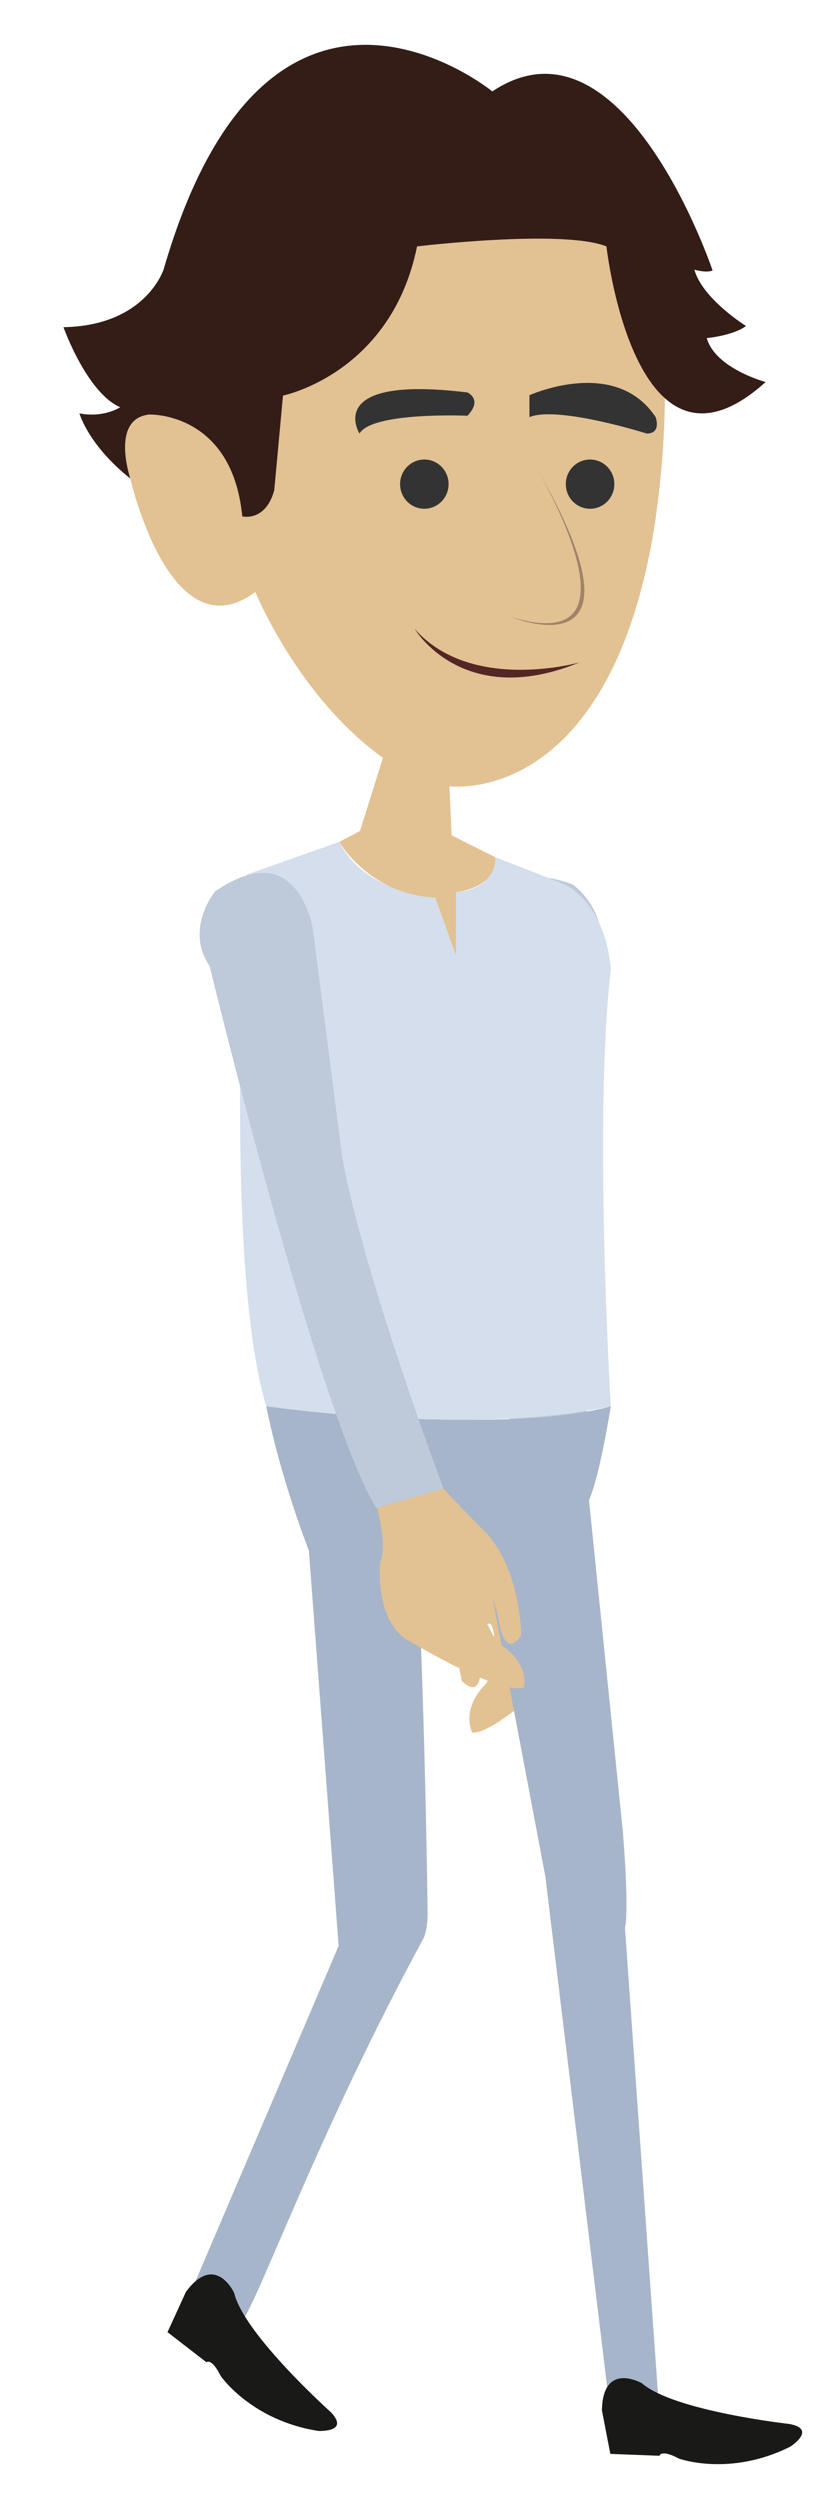<?xml version="1.0" encoding="utf-8"?>
<!-- Generator: Adobe Illustrator 16.0.0, SVG Export Plug-In . SVG Version: 6.00 Build 0)  -->
<!DOCTYPE svg PUBLIC "-//W3C//DTD SVG 1.1//EN" "http://www.w3.org/Graphics/SVG/1.1/DTD/svg11.dtd">
<svg version="1.1" id="Layer_1" xmlns="http://www.w3.org/2000/svg" xmlns:xlink="http://www.w3.org/1999/xlink" x="0px" y="0px"
	 width="93.549px" height="286.29px" viewBox="0 0 93.549 286.29" enable-background="new 0 0 93.549 286.29" xml:space="preserve">
<g>
	<g>
		<path fill="#E2C193" d="M57.651,173.513c0,0,2.775-8.281,7.698-1.403c0,0-0.388,6.416,1.163,8.259c0,0,2.195,5.713-0.475,9.118
			c0,0-8.746,9.027-11.881,8.938c0,0-1.479-2.581,1.654-5.712c0,0,1.566-4.886,0.462-6.726c0,0-1.658-0.922-1.198,4.882
			c0,0,0.276,3.867-2.119,1.655c0,0-1.927-7.556,1.201-12.713C54.158,179.812,57.05,174.875,57.651,173.513z"/>
		<path fill="#BEC9D9" d="M55.917,108.405c0,0-1.25-11.118,9.75-7.118c0,0,4.5,3.25,2.75,8.125c0,0,0.75,52.875-3,64.875
			l-8.021-0.244c0,0,2.771-25.727,1.771-39.615L55.917,108.405z"/>
	</g>
	<path fill="#A6B5CA" d="M30.524,161.037c0,0,27,3.5,39.5,0c0,0-1.25,8-2.5,10.75l3.875,37.875c0,0,0.75,8.854,0.25,11.125
		l3.875,54.625c0,0-2.125,1-5.625,0.375l-7.375-60.875l-7.125-37.625c0,0-3.424,1.125-7.587,0c0,0,0.948,19.811,1.212,42.041
		c0.007,0.611-0.165,2.085-0.458,2.625c-12.125,22.334-18.64,40.834-20.92,44.085c0,0-2.908-5.112-5.241-4.778l16.417-38.415
		l-3.413-45.283C35.408,177.562,32.208,169.482,30.524,161.037z"/>
	<path fill="#D4DEEC" d="M38.899,96.412l-10.625,3.75c0,0-2.75,44.375,2.25,60.875c0,0,23.5,3.5,39.5,0c0,0-2-33,0-50
		c0,0-0.25-7-5.25-9.75l-8-3.125c0,0,0.131,3.669-4.5,4v7.25l-2.375-6.625C49.899,102.787,41.774,102.287,38.899,96.412z"/>
	<g>
		<path fill="#E2C193" d="M55.417,175.241c4.317,4.213,4.338,12.011,4.338,12.011c-1.768,2.739-2.465-1.073-2.465-1.073
			c-1.004-5.735-2.379-4.429-2.379-4.429c-0.609,2.058,2.127,6.396,2.127,6.396c3.814,2.25,3.027,5.118,3.027,5.118
			c-3.014,0.87-13.735-5.688-13.735-5.688c-3.436-2.632-2.736-8.711-2.736-8.711c1.042-2.171-0.936-8.287-0.936-8.287
			c3.049-7.889,7.805-0.562,7.805-0.562C51.384,171.184,55.417,175.241,55.417,175.241z"/>
		<path fill="#BEC9D9" d="M35.885,106.536c0,0-1.566-11.077-11.219-4.458c0,0-3.546,4.271-0.634,8.555
			c0,0,12.476,51.388,19.103,62.07l7.706-2.239c0,0-9.106-24.22-11.605-37.918L35.885,106.536z"/>
	</g>
	<g>
		<path fill="#E2C193" d="M29.274,56.787c0,0-8.25-20.875-16.25-6.875l1.916,4.89c0,0,4.584,20.235,14.334,12.985
			c0,0,4.875,12,14.625,19l-2.625,8.375l-2.375,1.25c0,0,3.375,6,11,6.375l2.375,6.625v-7.25c0,0,4.625-0.375,4.5-4l-5-2.5
			l-0.25-5.625c0,0,17.691,2.497,23.25-28.25c0,0,1.396-7.505,1.448-16.189l-4.948-21.811l-13.875-2.5l-12.776,1.625
			C44.624,22.912,26.649,33.537,29.274,56.787z"/>
		<path fill="#542626" d="M47.54,72.024c6.502,7.361,18.889,3.838,18.889,3.838C53.048,81.344,47.542,72.024,47.54,72.024z"/>
		<path fill="#333333" d="M53.587,44.946c0,0,1.803,0.784,0,2.664c0,0-10.887-0.473-12.375,2.036
			C41.212,49.646,36.981,42.909,53.587,44.946z"/>
		<path fill="#A08468" d="M58.54,70.638c16.547,5.09,2.408-18.015,2.408-18.015C75.831,77.766,58.54,70.638,58.54,70.638z"/>
		<ellipse fill="#333333" cx="67.647" cy="55.443" rx="2.781" ry="2.82"/>
		<ellipse fill="#333333" cx="48.647" cy="55.443" rx="2.781" ry="2.82"/>
		<path fill="#341D17" d="M47.812,28.218c0,0,16.713-2,21.713,0c0,0,3.25,29.062,18.25,15.531c0,0-5.75-1.531-6.75-5.031
			c0,0,3-0.268,4.5-1.383c0,0-5-3.117-5.917-6.45c0,0,1.416,0.417,2.083,0.083c0,0-10.25-30.5-25.25-20.5
			c0,0-25.666-21-37.666,20.333c0,0-2,6.5-11.5,6.667c0,0,2.667,7.5,6.5,9.167c0,0-1.834,1.245-4.667,0.706c0,0,1,3.628,5.833,7.461
			c0,0-2.333-6.833,2.167-7.333c0,0,9.5-0.333,10.667,11.667c0,0,2.667,0.667,3.667-3l1-10.833
			C32.441,45.301,44.849,42.801,47.812,28.218z"/>
		<path fill="#333333" d="M60.698,45.26c0,0,9.844-4.465,14.465,2.506c0,0,0.705,1.882-1.019,1.882c0,0-10.208-3.214-13.446-1.882
			V45.26z"/>
	</g>
	<path fill="#191918" d="M21.313,262.468l-2.109,4.607l4.461,3.449c0,0,0.587-0.551,1.63,1.562c0,0,3.504,5.104,11.195,6.303
		c0,0,3.674,0.191,1.433-2.153c0,0-9.955-8.918-11.078-13.653C26.846,262.583,24.685,257.893,21.313,262.468z"/>
	<path fill="#191918" d="M69.007,276.039l0.963,4.979l5.635,0.215c0,0,0.158-0.789,2.234,0.324c0,0,5.818,2.12,12.772-1.376
		c0,0,3.103-1.979-0.085-2.585c0,0-13.283-1.476-16.95-4.678C73.577,272.919,69.093,270.358,69.007,276.039z"/>
</g>
</svg>
